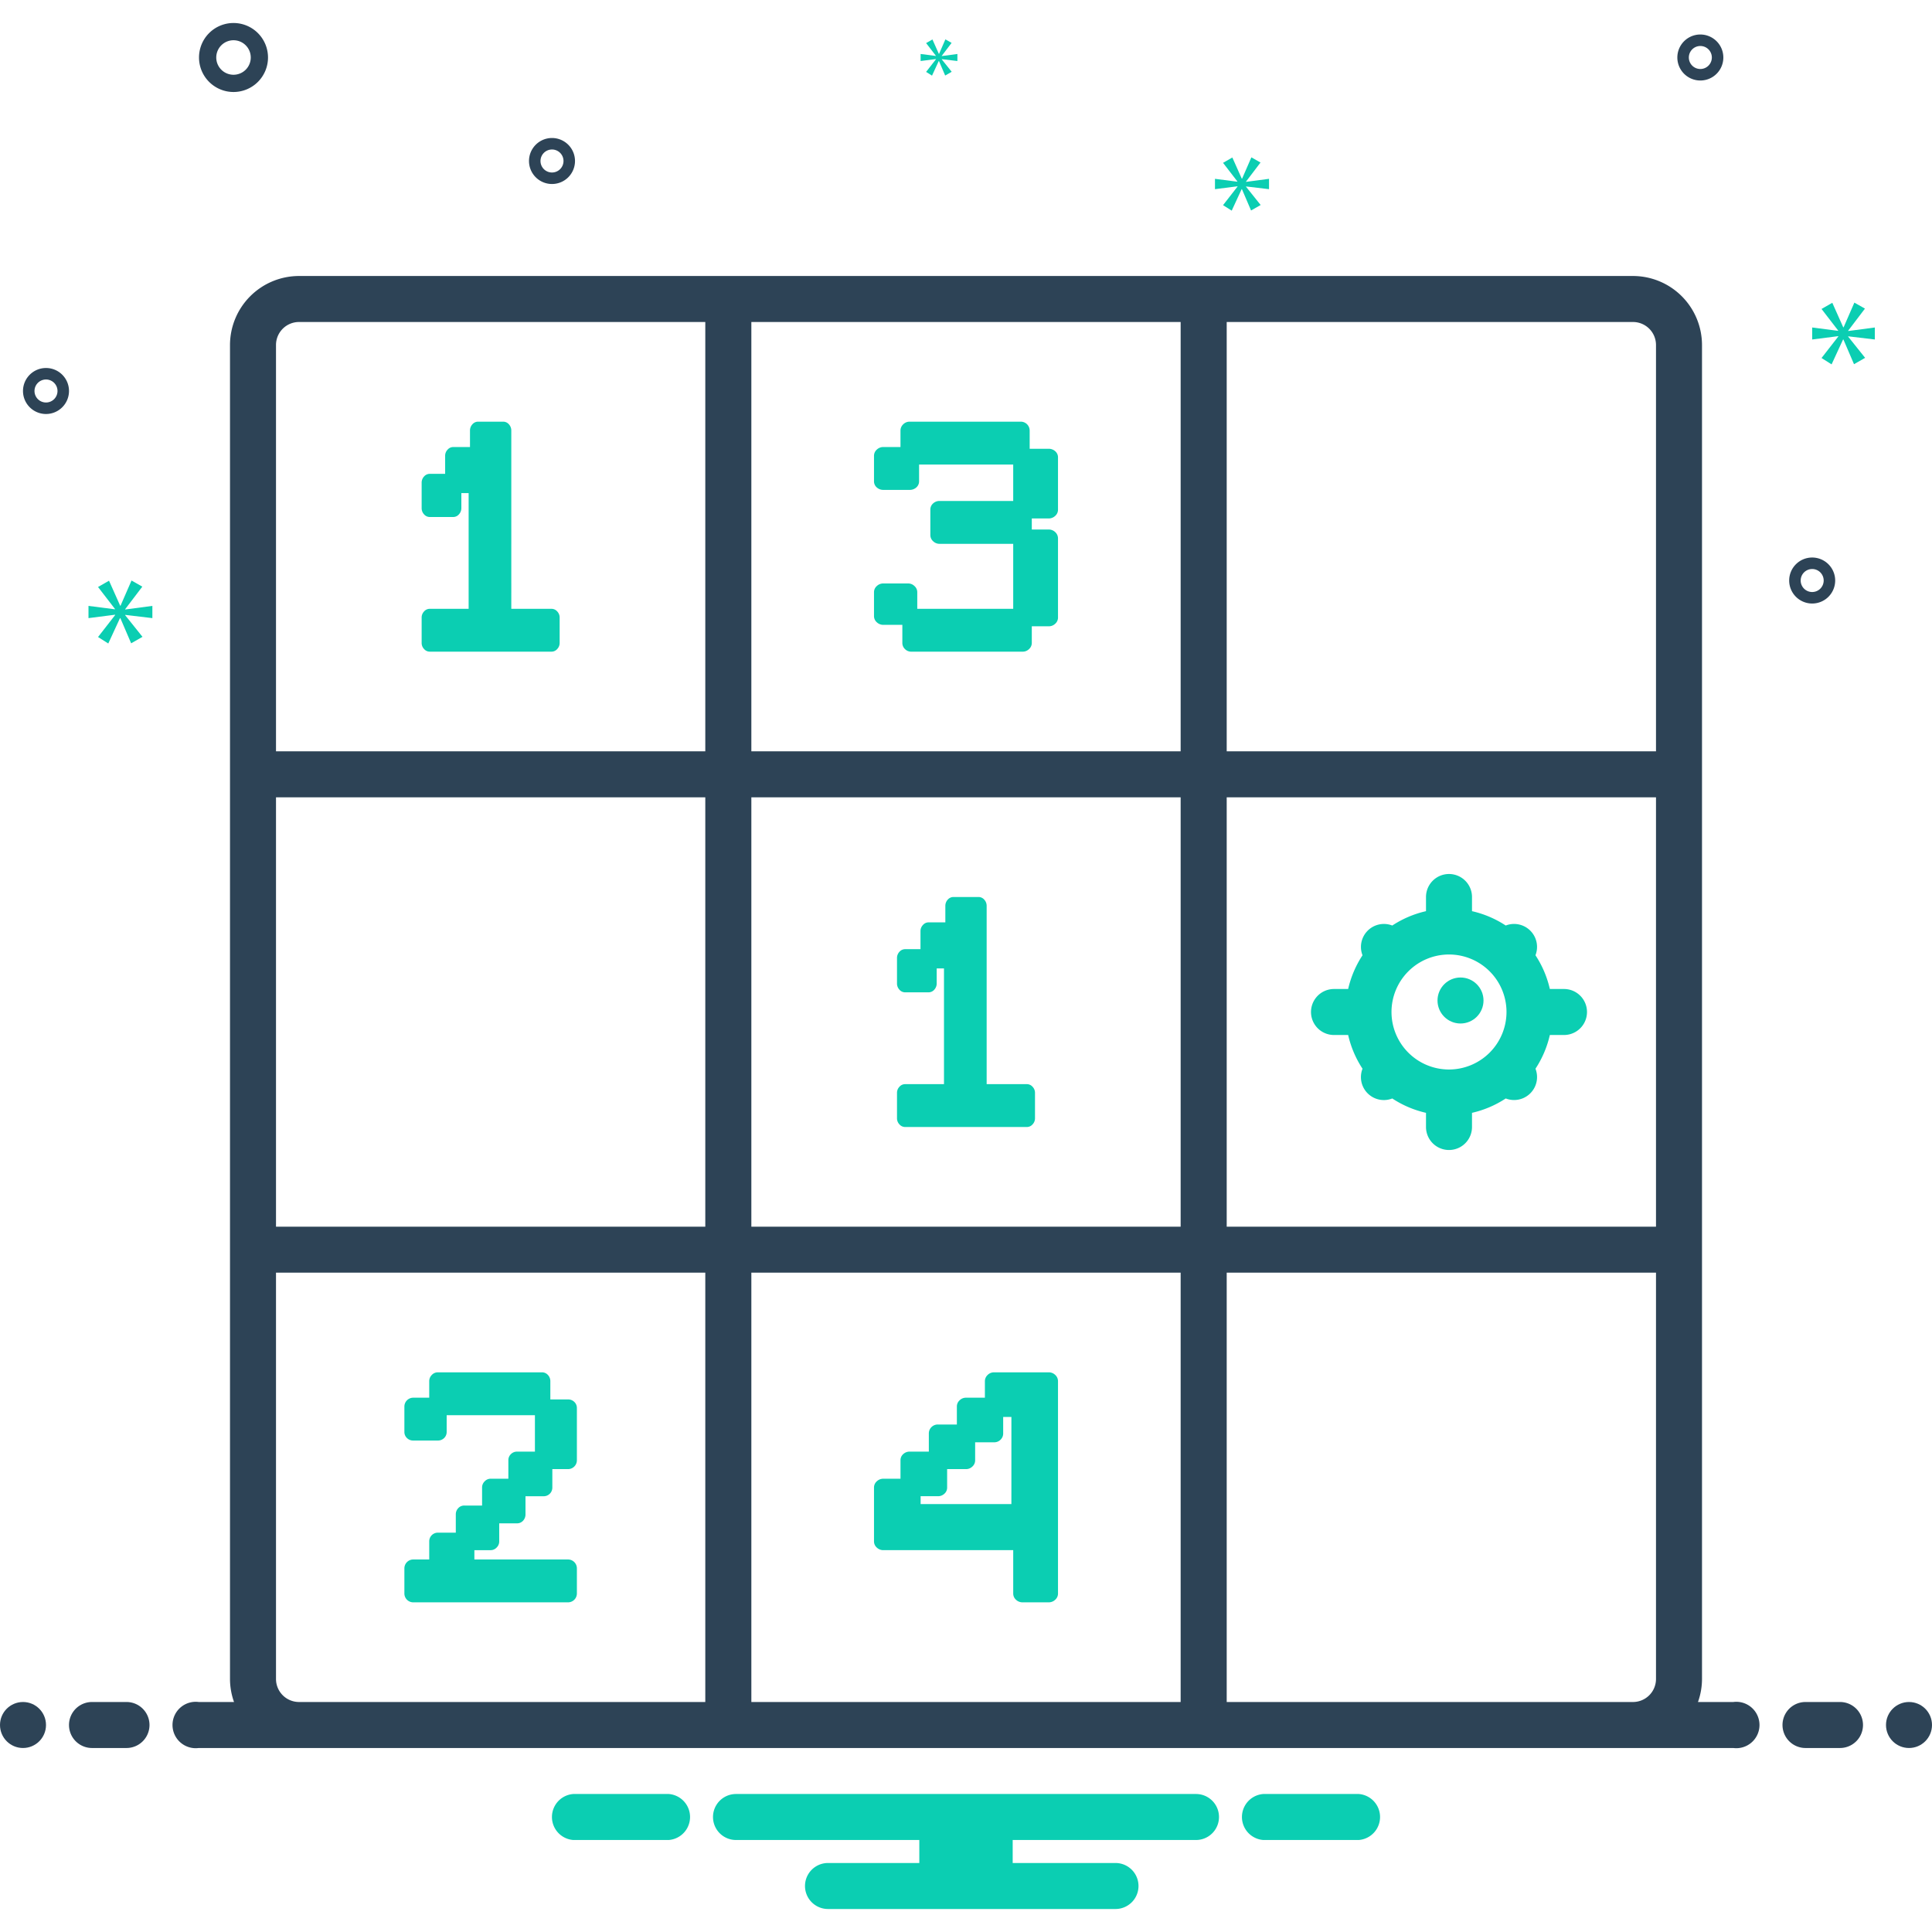 <svg xmlns="http://www.w3.org/2000/svg" data-name="Layer 1" viewBox="0 0 168 168"><path fill="#2d4356" d="M20.305 8a3 3 0 1 0-3-3A3.003 3.003 0 0 0 20.305 8zm0-4.5a1.5 1.5 0 1 1-1.5 1.5A1.501 1.501 0 0 1 20.305 3.5zM157.581 48.48a2 2 0 1 0 2 2A2.002 2.002 0 0 0 157.581 48.48zm0 3a1 1 0 1 1 1-1A1.001 1.001 0 0 1 157.581 51.48zM48 12a2 2 0 1 0 2 2A2.002 2.002 0 0 0 48 12zm0 3a1 1 0 1 1 1-1A1.001 1.001 0 0 1 48 15zM147.856 3a2 2 0 1 0 2 2A2.002 2.002 0 0 0 147.856 3zm0 3a1 1 0 1 1 1-1A1.001 1.001 0 0 1 147.856 6zM6 34a2 2 0 1 0-2 2A2.002 2.002 0 0 0 6 34zm-3 0a1 1 0 1 1 1 1A1.001 1.001 0 0 1 3 34z"/><polygon fill="#0bceb2" points="10.888 52.968 12.375 51.012 11.436 50.48 10.481 52.67 10.45 52.67 9.48 50.496 8.525 51.043 9.996 52.952 9.996 52.984 7.695 52.686 7.695 53.75 10.011 53.453 10.011 53.484 8.525 55.393 9.416 55.956 10.434 53.75 10.465 53.75 11.404 55.94 12.39 55.377 10.888 53.5 10.888 53.468 13.25 53.75 13.25 52.686 10.888 52.999 10.888 52.968"/><polygon fill="#0bceb2" points="81.388 5.153 80.531 6.252 81.045 6.577 81.631 5.306 81.649 5.306 82.189 6.568 82.757 6.243 81.892 5.162 81.892 5.144 83.252 5.306 83.252 4.694 81.892 4.874 81.892 4.856 82.748 3.73 82.208 3.423 81.658 4.684 81.64 4.684 81.082 3.432 80.531 3.747 81.379 4.847 81.379 4.865 80.054 4.694 80.054 5.306 81.388 5.135 81.388 5.153"/><polygon fill="#0bceb2" points="163.029 29.521 163.029 28.477 160.712 28.784 160.712 28.754 162.17 26.835 161.249 26.314 160.313 28.462 160.282 28.462 159.331 26.329 158.394 26.866 159.837 28.738 159.837 28.769 157.581 28.477 157.581 29.521 159.852 29.23 159.852 29.26 158.394 31.132 159.269 31.685 160.267 29.521 160.297 29.521 161.218 31.669 162.185 31.117 160.712 29.275 160.712 29.245 163.029 29.521"/><polygon fill="#0bceb2" points="108.351 15.788 109.609 14.133 108.815 13.683 108.008 15.536 107.981 15.536 107.16 13.696 106.352 14.16 107.597 15.775 107.597 15.801 105.65 15.55 105.65 16.45 107.61 16.199 107.61 16.225 106.352 17.84 107.106 18.317 107.968 16.45 107.994 16.45 108.788 18.303 109.622 17.827 108.351 16.238 108.351 16.212 110.35 16.45 110.35 15.55 108.351 15.814 108.351 15.788"/><path fill="#0bceb2" d="M118.154 156h-8.308a2.006 2.006 0 0 0 0 4h8.308a2.006 2.006 0 0 0 0-4zM58.154 156H49.846a2.006 2.006 0 0 0 0 4h8.308a2.006 2.006 0 0 0 0-4zM104 156H64a2 2 0 0 0 0 4H79.94v2H72a2 2 0 0 0 0 4H97a2 2 0 0 0 0-4H88.06v-2H104a2 2 0 0 0 0-4zM47.961 52.941h-3.5V37.453a.791.791 0 0 0-.211-.559.653.653 0 0 0-.492-.227H41.572a.653.653 0 0 0-.492.227.792.792 0 0 0-.211.559v1.419h-1.457a.651.651 0 0 0-.492.229.757.757 0 0 0-.212.532V41.204H37.369a.654.654 0 0 0-.493.228.786.786 0 0 0-.211.558v2.18a.784.784 0 0 0 .211.558.654.654 0 0 0 .493.229h2.043a.653.653 0 0 0 .494-.229.793.793 0 0 0 .211-.558V42.877H40.751V52.941h-3.382a.653.653 0 0 0-.493.227.755.755 0 0 0-.211.532v2.205a.753.753 0 0 0 .211.532.651.651 0 0 0 .493.229h10.592a.651.651 0 0 0 .493-.229.753.753 0 0 0 .211-.532V53.701a.755.755 0 0 0-.211-.532A.653.653 0 0 0 47.961 52.941zM89.296 94.274h-3.5V78.786a.792.792 0 0 0-.211-.559A.653.653 0 0 0 85.093 78H82.907a.653.653 0 0 0-.492.227.791.791 0 0 0-.211.559v1.419h-1.457a.651.651 0 0 0-.492.229.757.757 0 0 0-.212.532v1.571H78.704a.654.654 0 0 0-.493.228A.786.786 0 0 0 78 83.323v2.18a.784.784 0 0 0 .211.558.654.654 0 0 0 .493.229h2.043a.653.653 0 0 0 .494-.229.792.792 0 0 0 .211-.558V84.21h.634V94.274H78.704a.653.653 0 0 0-.493.228A.755.755 0 0 0 78 95.034v2.205a.753.753 0 0 0 .211.532A.651.651 0 0 0 78.704 98H89.296a.651.651 0 0 0 .493-.229A.753.753 0 0 0 90 97.239V95.034a.755.755 0 0 0-.211-.532A.653.653 0 0 0 89.296 94.274zM49.396 121.69h-1.54v-1.572a.789.789 0 0 0-.211-.557.693.693 0 0 0-.534-.228H38.071a.707.707 0 0 0-.523.228.767.767 0 0 0-.224.557v1.421H35.935a.772.772 0 0 0-.771.76v2.206a.721.721 0 0 0 .225.544.754.754 0 0 0 .546.215h2.136a.761.761 0 0 0 .547-.215.723.723 0 0 0 .223-.544v-1.446h7.674v3.169H44.95a.734.734 0 0 0-.521.216.723.723 0 0 0-.224.545V128.585H42.665a.705.705 0 0 0-.521.229.737.737 0 0 0-.224.532V130.917h-1.54a.698.698 0 0 0-.534.229.758.758 0 0 0-.211.532v1.597H38.071a.75.75 0 0 0-.746.761v1.571H35.935a.774.774 0 0 0-.771.761v2.205a.772.772 0 0 0 .771.761h13.46a.77.77 0 0 0 .769-.761v-2.205a.772.772 0 0 0-.769-.761H41.25v-.81h1.415a.709.709 0 0 0 .521-.229.734.734 0 0 0 .224-.532v-1.572h1.54a.696.696 0 0 0 .534-.227.794.794 0 0 0 .211-.558v-1.571h1.589a.749.749 0 0 0 .745-.761V127.749h1.366a.77.77 0 0 0 .769-.761v-4.537a.725.725 0 0 0-.224-.546A.76.76 0 0 0 49.396 121.69zM91.179 39.024H89.536V37.453a.773.773 0 0 0-.795-.786h-9.642a.784.784 0 0 0-.557.227.75.75 0 0 0-.239.559v1.419H76.822a.808.808 0 0 0-.583.229A.716.716 0 0 0 76 39.633v2.205a.704.704 0 0 0 .239.546.836.836 0 0 0 .583.215h2.277a.845.845 0 0 0 .584-.215.706.706 0 0 0 .237-.546V40.394h8.185v3.168h-6.41a.806.806 0 0 0-.557.216.703.703 0 0 0-.238.545v2.205a.712.712 0 0 0 .238.532.78.78 0 0 0 .557.229h6.41v5.653H79.762V51.495a.705.705 0 0 0-.239-.531.775.775 0 0 0-.556-.228H76.822a.807.807 0 0 0-.583.228A.712.712 0 0 0 76 51.495V53.575a.712.712 0 0 0 .239.531.807.807 0 0 0 .583.228h1.643v1.572a.727.727 0 0 0 .225.532.763.763 0 0 0 .57.229h9.667a.777.777 0 0 0 .558-.229.714.714 0 0 0 .237-.532V54.461h1.457a.809.809 0 0 0 .583-.227A.712.712 0 0 0 92 53.701V46.832a.741.741 0 0 0-.238-.558.81.81 0 0 0-.583-.229h-1.457V45.083h1.457a.814.814 0 0 0 .583-.229A.712.712 0 0 0 92 44.322V39.784a.701.701 0 0 0-.238-.544A.838.838 0 0 0 91.179 39.024zM91.18 119.333H86.438a.78.78 0 0 0-.557.228.745.745 0 0 0-.238.558v1.42H84a.779.779 0 0 0-.556.228.715.715 0 0 0-.238.532v1.571H81.563a.776.776 0 0 0-.795.786v1.571h-1.669a.81.81 0 0 0-.557.216.706.706 0 0 0-.238.545v1.598h-1.483a.807.807 0 0 0-.582.228A.716.716 0 0 0 76 129.346v4.689a.713.713 0 0 0 .239.532.808.808 0 0 0 .582.229h11.285v3.776a.716.716 0 0 0 .238.533.809.809 0 0 0 .583.228h2.252a.808.808 0 0 0 .582-.228A.715.715 0 0 0 92 138.572V120.119a.742.742 0 0 0-.238-.558A.809.809 0 0 0 91.18 119.333zM87.947 130.791H80.054v-.685h1.51a.797.797 0 0 0 .556-.216.701.701 0 0 0 .239-.545V127.749H84a.781.781 0 0 0 .557-.227.716.716 0 0 0 .238-.533V125.417H86.438a.766.766 0 0 0 .569-.229.737.737 0 0 0 .226-.532v-1.444h.715zM136 86h-1.231a8.948 8.948 0 0 0-1.25-2.934 1.997 1.997 0 0 0-2.586-2.586A8.941 8.941 0 0 0 128 79.232V78a2 2 0 0 0-4 0v1.232a8.942 8.942 0 0 0-2.933 1.249 1.997 1.997 0 0 0-2.587 2.586A8.963 8.963 0 0 0 117.231 86H116a2 2 0 0 0 0 4h1.231a8.962 8.962 0 0 0 1.249 2.933 1.995 1.995 0 0 0 2.587 2.586A8.941 8.941 0 0 0 124 96.768V98a2 2 0 0 0 4 0V96.768a8.938 8.938 0 0 0 2.934-1.25 1.997 1.997 0 0 0 2.586-2.586A8.965 8.965 0 0 0 134.769 90H136a2 2 0 0 0 0-4zm-10 7a5 5 0 1 1 5-5A5.006 5.006 0 0 1 126 93z"/><circle cx="127.001" cy="87" r="2" fill="#0bceb2"/><circle cx="2" cy="150" r="2" fill="#2d4356"/><path fill="#2d4356" d="M11 148H8a2 2 0 0 0 0 4h3a2 2 0 0 0 0-4zM160 148h-3a2 2 0 0 0 0 4h3a2 2 0 0 0 0-4z"/><circle cx="166" cy="150" r="2" fill="#2d4356"/><path fill="#2d4356" d="M150.721,148H147.65a5.96,5.96,0,0,0,.35-2V30a6.007,6.007,0,0,0-6-6H26a6.007,6.007,0,0,0-6,6V146a5.96,5.96,0,0,0,.35,2H17.279a2.017,2.017,0,1,0,0,4H150.721a2.017,2.017,0,1,0,0-4ZM106.67,28H142a2.002,2.002,0,0,1,2,2V65.334H106.67Zm0,41.334H144v37.333H106.67ZM65.335,28h37.33V65.334H65.335Zm0,41.334h37.33v37.333H65.335ZM24,30a2.002,2.002,0,0,1,2-2H61.33V65.334H24Zm0,39.334H61.33v37.333H24ZM26,148a2.002,2.002,0,0,1-2-2V110.666H61.33V148Zm39.335,0V110.666h37.33V148Zm41.335,0V110.666H144V146a2.002,2.002,0,0,1-2,2Z"/></svg>